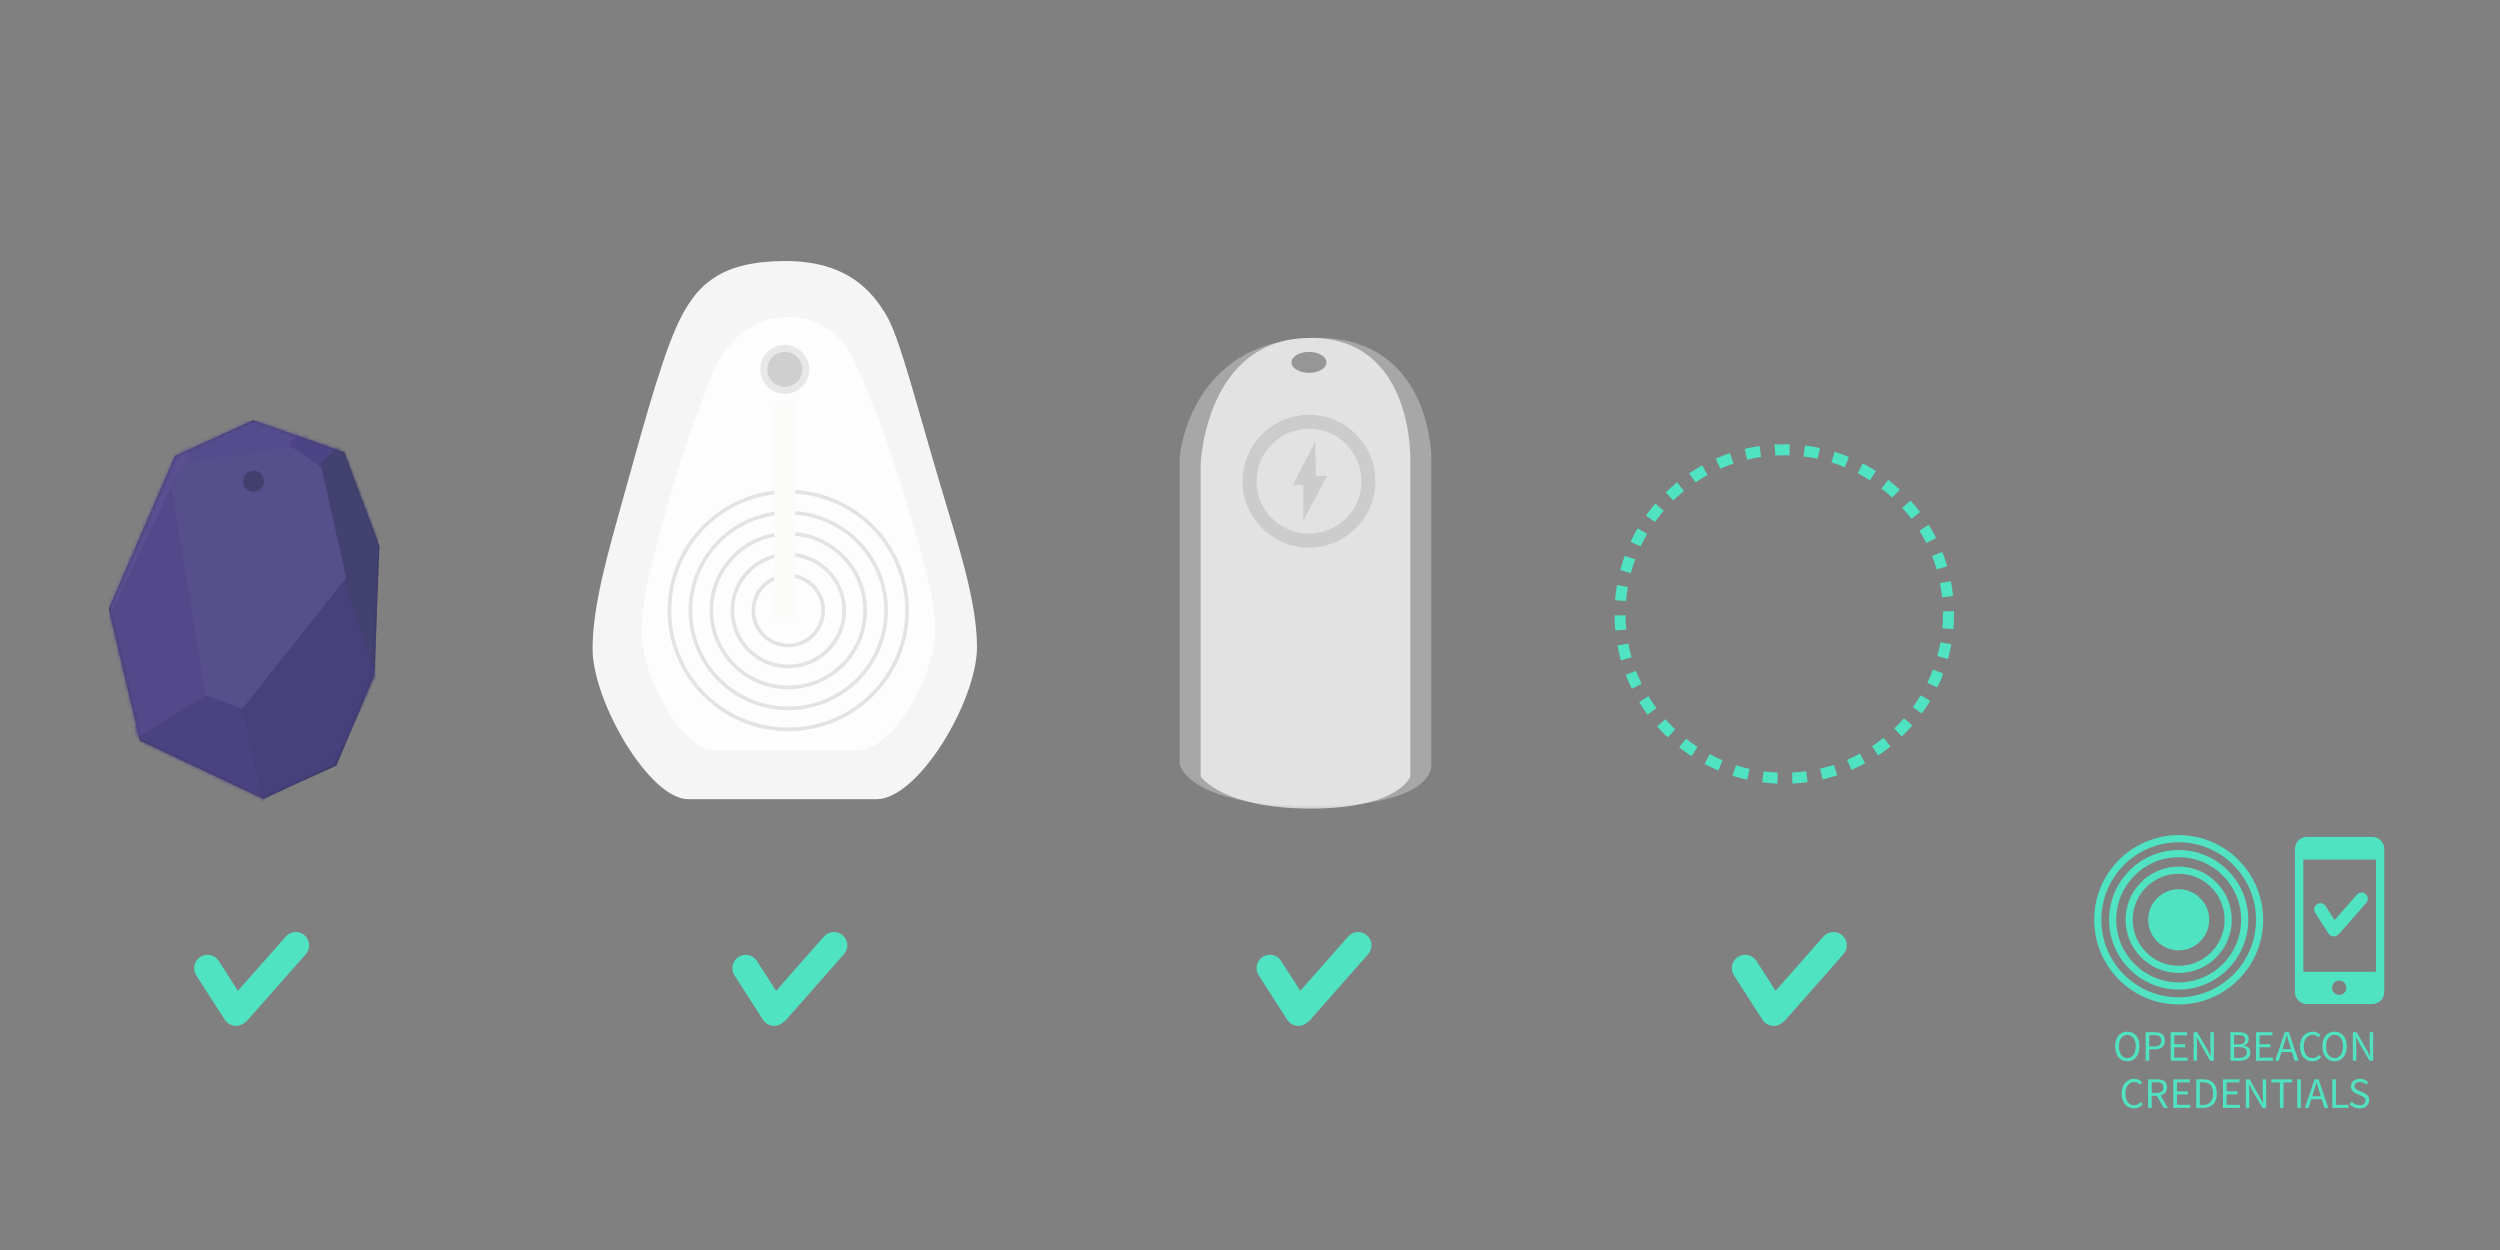 <?xml version="1.0" encoding="UTF-8" standalone="no"?>
<svg width="680px" height="340px" viewBox="0 0 680 340" version="1.1" xmlns="http://www.w3.org/2000/svg" xmlns:xlink="http://www.w3.org/1999/xlink" xmlns:sketch="http://www.bohemiancoding.com/sketch/ns">
    <rect x="0" y="0" width="680" height="340" fill="#808080" stroke="none"/>
    <!-- Generator: Sketch 3.0.3 (7891) - http://www.bohemiancoding.com/sketch -->
    <title>post_supported_beacons</title>
    <desc>Created with Sketch.</desc>
    <defs>
        <path id="path-1" d="M17.599,9.286 L38.875,-0.434 L63.608,8.257 L73.211,33.748 L71.869,68.902 L61.501,93.527 L41.576,102.548 L8.05,86.721 L-0.416,50.908 L17.599,9.286 Z"></path>
    </defs>
    <g id="Page-1" stroke="none" stroke-width="1" fill="none" fill-rule="evenodd" sketch:type="MSPage">
        <g id="post_supported_beacons" sketch:type="MSArtboardGroup">
            <g id="Group_2_" sketch:type="MSLayerGroup" transform="translate(30, 114.726)">
                <mask id="mask-2" sketch:name="Rectangle-8" fill="white">
                    <use xlink:href="#path-1"></use>
                </mask>
                <use id="Rectangle-8" fill="#3C3A66" sketch:type="MSShapeGroup" xlink:href="#path-1"></use>
                <path d="M20.01,6.642 L19.011,12.859 L47.794,8.523 L51.682,2.576 L37.844,-1.829 L20.01,6.642 L20.01,6.642 Z" id="Path-33" fill="#554C8E" sketch:type="MSShapeGroup" mask="url(#mask-2)"></path>
                <path d="M47.14,9.356 L55.817,13.288 L64.432,6.031 L51.728,1.452 L47.14,9.356 L47.14,9.356 Z" id="Path-34" fill="#4D4486" sketch:type="MSShapeGroup" mask="url(#mask-2)"></path>
                <path d="M63.188,5.703 L56.664,11.835 L62.538,40.15 L72.104,68.185 L72.869,30.924 L63.188,5.703 L63.188,5.703 Z" id="Path-35" fill="#42416F" sketch:type="MSShapeGroup" mask="url(#mask-2)"></path>
                <path d="M21.546,3.625 L20.784,11.465 L-1.156,55.355 L-2.487,51.038 L18.379,6.481 L21.546,3.625 L21.546,3.625 Z" id="Path-36" fill="#594F91" sketch:type="MSShapeGroup" mask="url(#mask-2)"></path>
                <path d="M26.046,70.277 L36.506,74.457 L42.602,104.241 L5.962,86.437 L4.329,83.99 L26.046,70.277 Z" id="Path-37" fill="#4B4281" sketch:type="MSShapeGroup" mask="url(#mask-2)"></path>
                <path d="M8.287,86.531 L42.517,98.394 L60.463,92.961 L71.259,69.247 L71.259,86.533 L41.853,103.818 L9.399,91.562 L8.287,86.531 L8.287,86.531 Z" id="Path-38" sketch:type="MSShapeGroup" mask="url(#mask-2)"></path>
                <path d="M17.759,14.984 L26.334,74.251 L5.796,86.759 L-1.454,55.587 L17.759,14.984 L17.759,14.984 Z" id="Path-39" fill="#53498A" sketch:type="MSShapeGroup" mask="url(#mask-2)"></path>
                <path d="M35.325,75.541 L41.478,102.92 L61.051,93.189 L72.473,69.449 L63.426,42.511 L35.325,75.541 Z" id="Path-40" fill="#46407B" sketch:type="MSShapeGroup" mask="url(#mask-2)"></path>
                <path d="M25.963,74.437 L35.912,78.096 L64.153,42.431 L57.407,12.321 L49.223,6.821 L19.334,11.42 L16.635,17.283 L25.963,74.437 Z" id="Path-41" fill="#574E8C" sketch:type="MSShapeGroup" mask="url(#mask-2)"></path>
                <ellipse id="Oval-1" fill="#443E6D" sketch:type="MSShapeGroup" mask="url(#mask-2)" cx="38.973" cy="16.16" rx="2.852" ry="2.852"></ellipse>
            </g>
            <g id="Group" sketch:type="MSLayerGroup" transform="translate(161.179, 71)">
                <path d="M52.489,0 C34.992,3.16603248e-15 28.767,6.43 24.318,14.79 C19.869,23.15 15.435,38.789 8.248,64.76 C4.329,78.921 0,93.518 0,105.477 C6.24163682e-16,119.747 15.411,146.388 26.05,146.388 L77.17,146.388 C88.734,146.388 104.563,119.455 104.563,105.038 C104.563,92.059 99.003,75.87 94.518,60.667 C87.341,36.343 83.441,20.711 79.927,14.79 C76.414,8.868 69.847,0 52.489,0 Z" id="Rectangle-3" fill="#F5F5F5" sketch:type="MSShapeGroup"></path>
                <path d="M53.405,15.209 C38.772,15.209 33.194,29.403 33.194,29.403 C33.194,29.403 26.217,45.548 20.206,67.135 C16.928,78.904 13.308,91.037 13.308,100.977 C13.308,112.838 24.296,133.08 33.194,133.08 L72.147,133.08 C81.818,133.08 93.156,112.595 93.156,100.612 C93.156,89.824 88.506,76.368 84.755,63.732 C78.752,43.516 72.147,29.403 72.147,29.403 C72.147,29.403 67.923,15.209 53.405,15.209 Z" id="Rectangle-5" opacity="0.822" fill="#FFFFFF" sketch:type="MSShapeGroup"></path>
                <g transform="translate(20.913, 62.738)" stroke="#E4E3E1" sketch:type="MSShapeGroup">
                    <path d="M32.319,64.639 C50.169,64.639 64.639,50.169 64.639,32.319 C64.639,14.47 50.169,0 32.319,0 C14.47,0 0,14.47 0,32.319 C0,50.169 14.47,64.639 32.319,64.639 Z" id="Oval-6"></path>
                    <ellipse id="Oval-16" cx="32.319" cy="32.319" rx="26.616" ry="26.616"></ellipse>
                    <ellipse id="Oval-17" cx="32.319" cy="32.319" rx="20.913" ry="20.913"></ellipse>
                    <ellipse id="Oval-18" cx="32.319" cy="32.319" rx="15.209" ry="15.209"></ellipse>
                    <ellipse id="Oval-19" cx="32.319" cy="32.319" rx="9.506" ry="9.506"></ellipse>
                </g>
                <rect id="Rectangle-4" fill="#FBFBF9" sketch:type="MSShapeGroup" x="49.43" y="38.023" width="5.703" height="58.935"></rect>
                <ellipse id="Oval-4" opacity="0.084" fill="#010000" sketch:type="MSShapeGroup" cx="52.281" cy="29.468" rx="6.654" ry="6.654"></ellipse>
                <ellipse id="Oval-15" opacity="0.109" fill="#010000" sketch:type="MSShapeGroup" cx="52.281" cy="29.468" rx="4.753" ry="4.753"></ellipse>
            </g>
            <g id="Group" sketch:type="MSLayerGroup" transform="translate(320.874, 91.913)">
                <path d="M35.439,3.80945275e-14 C2.438,1.353 0,32.319 0,32.319 L0,115.969 C0,115.969 1.971,127.376 36.111,127.376 C70.251,127.376 68.441,115.969 68.441,115.969 L68.441,32.319 C68.441,32.319 68.441,-1.353 35.439,3.80945275e-14 Z" id="Rectangle-6" opacity="0.439" fill="#D8D8D8" sketch:type="MSShapeGroup"></path>
                <path d="M35.627,0 C6.875,-1.43380967e-09 5.703,34.371 5.703,34.371 L5.703,119.289 C5.703,119.289 11.484,128.015 35.627,128.015 C59.769,128.015 62.738,119.289 62.738,119.289 L62.738,34.371 C62.738,34.371 64.379,1.43381397e-09 35.627,0 Z" id="Rectangle-7" opacity="0.668" fill="#FFFFFF" sketch:type="MSShapeGroup"></path>
                <ellipse id="Oval-31" opacity="0.338" fill="#010000" sketch:type="MSShapeGroup" cx="35.171" cy="6.654" rx="4.753" ry="2.852"></ellipse>
                <path d="M35.171,57.034 C45.146,57.034 53.232,48.948 53.232,38.973 C53.232,28.999 45.146,20.913 35.171,20.913 C25.196,20.913 17.11,28.999 17.11,38.973 C17.11,48.948 25.196,57.034 35.171,57.034 Z M35.171,53.232 C43.046,53.232 49.43,46.848 49.43,38.973 C49.43,31.099 43.046,24.715 35.171,24.715 C27.296,24.715 20.913,31.099 20.913,38.973 C20.913,46.848 27.296,53.232 35.171,53.232 Z" id="Oval-32" opacity="0.1" fill="#010000" sketch:type="MSShapeGroup"></path>
                <path d="M36.909,28.154 L30.728,40.049 L33.641,40.049 L33.641,49.649 L40.134,37.505 L37.009,37.505 L36.909,28.154 Z" id="Path-42" opacity="0.1" fill="#010000" sketch:type="MSShapeGroup"></path>
            </g>
            <ellipse id="Oval-34" stroke="#50E3C2" stroke-width="3" stroke-linejoin="round" stroke-dasharray="4" sketch:type="MSShapeGroup" cx="485.323" cy="167.008" rx="44.677" ry="44.677"></ellipse>
            <path d="M77.732,254.737 L64.714,269.502 L59.49,261.367 C58.406,259.681 56.164,259.193 54.48,260.277 C52.795,261.361 52.307,263.605 53.39,265.291 L61.148,277.369 C61.84,278.447 63.008,279.035 64.201,279.035 C64.873,279.035 65.552,278.849 66.158,278.458 C66.322,278.353 66.472,278.234 66.613,278.107 C66.884,277.931 67.138,277.72 67.361,277.466 L83.17,259.538 C84.495,258.036 84.351,255.743 82.85,254.417 C81.349,253.091 79.057,253.235 77.732,254.737 Z" id="Fill-42" fill="#50E3C2" sketch:type="MSShapeGroup"></path>
            <path d="M224.12,254.737 L211.102,269.502 L205.878,261.367 C204.794,259.681 202.551,259.193 200.867,260.277 C199.182,261.361 198.695,263.605 199.778,265.291 L207.535,277.369 C208.228,278.447 209.396,279.035 210.589,279.035 C211.26,279.035 211.94,278.849 212.546,278.458 C212.71,278.353 212.859,278.234 213.001,278.107 C213.271,277.931 213.525,277.72 213.749,277.466 L229.557,259.538 C230.882,258.036 230.739,255.743 229.238,254.417 C227.737,253.091 225.445,253.235 224.12,254.737 Z" id="Fill-43" fill="#50E3C2" sketch:type="MSShapeGroup"></path>
            <path d="M366.705,254.737 L353.687,269.502 L348.463,261.367 C347.38,259.681 345.137,259.193 343.453,260.277 C341.768,261.361 341.28,263.605 342.364,265.291 L350.121,277.369 C350.813,278.447 351.981,279.035 353.174,279.035 C353.846,279.035 354.525,278.849 355.131,278.458 C355.295,278.353 355.445,278.234 355.586,278.107 C355.857,277.931 356.111,277.72 356.334,277.466 L372.143,259.538 C373.468,258.036 373.324,255.743 371.823,254.417 C370.322,253.091 368.03,253.235 366.705,254.737 Z" id="Fill-44" fill="#50E3C2" sketch:type="MSShapeGroup"></path>
            <path d="M495.983,254.737 L482.965,269.502 L477.74,261.367 C476.657,259.681 474.414,259.193 472.73,260.277 C471.045,261.361 470.558,263.605 471.641,265.291 L479.398,277.369 C480.091,278.447 481.259,279.035 482.452,279.035 C483.123,279.035 483.802,278.849 484.409,278.458 C484.572,278.353 484.722,278.234 484.864,278.107 C485.134,277.931 485.388,277.72 485.612,277.466 L501.42,259.538 C502.745,258.036 502.602,255.743 501.101,254.417 C499.599,253.091 497.308,253.235 495.983,254.737 Z" id="Fill-45" fill="#50E3C2" sketch:type="MSShapeGroup"></path>
            <g id="Group" sketch:type="MSLayerGroup" transform="translate(570, 227)" fill="#50E3C2">
                <g transform="translate(-0.077, -0.107)" sketch:type="MSShapeGroup">
                    <path d="M0.671,23.288 L1.643,23.288 C1.643,17.463 3.996,12.199 7.803,8.381 C11.613,4.564 16.866,2.207 22.678,2.206 C28.49,2.207 33.742,4.564 37.552,8.381 C41.361,12.199 43.713,17.463 43.714,23.288 C43.713,29.113 41.361,34.377 37.552,38.195 C33.742,42.012 28.49,44.369 22.678,44.37 C16.866,44.369 11.613,42.012 7.803,38.195 C3.996,34.377 1.643,29.113 1.643,23.288 L-0.301,23.288 C-0.302,29.644 2.272,35.408 6.429,39.573 C10.584,43.739 16.335,46.318 22.678,46.318 C29.02,46.318 34.771,43.739 38.927,39.573 C43.084,35.408 45.658,29.644 45.657,23.288 C45.658,16.931 43.084,11.167 38.927,7.003 C34.771,2.837 29.02,0.258 22.678,0.258 C16.335,0.258 10.584,2.837 6.429,7.003 C2.272,11.167 -0.302,16.931 -0.301,23.288 L0.671,23.288" id="Fill-15"></path>
                    <path d="M4.72,23.288 L5.692,23.288 C5.692,18.584 7.592,14.334 10.667,11.251 C13.744,8.169 17.984,6.265 22.678,6.265 C27.371,6.265 31.612,8.169 34.688,11.251 C37.764,14.334 39.663,18.584 39.664,23.288 C39.663,27.992 37.764,32.241 34.688,35.325 C31.612,38.407 27.371,40.31 22.678,40.311 C17.984,40.31 13.744,38.407 10.667,35.325 C7.592,32.241 5.692,27.992 5.692,23.288 L3.748,23.288 C3.748,28.524 5.868,33.272 9.292,36.702 C12.715,40.134 17.453,42.259 22.678,42.259 C27.902,42.259 32.641,40.134 36.063,36.702 C39.487,33.272 41.608,28.524 41.607,23.288 C41.608,18.052 39.487,13.303 36.063,9.873 C32.641,6.442 27.902,4.316 22.678,4.317 C17.453,4.316 12.715,6.442 9.292,9.873 C5.868,13.303 3.748,18.052 3.748,23.288 L4.72,23.288" id="Fill-16"></path>
                    <path d="M14.383,23.288 C14.383,18.697 18.096,14.975 22.678,14.975 C27.259,14.975 30.973,18.697 30.973,23.288 C30.973,27.879 27.259,31.601 22.678,31.601 C18.096,31.601 14.383,27.879 14.383,23.288" id="Fill-17"></path>
                    <path d="M9.214,23.288 L10.186,23.288 C10.187,19.828 11.583,16.704 13.845,14.436 C16.109,12.169 19.225,10.769 22.678,10.769 C26.13,10.769 29.247,12.169 31.51,14.436 C33.772,16.704 35.168,19.828 35.169,23.288 C35.168,26.748 33.772,29.871 31.51,32.14 C29.247,34.407 26.13,35.806 22.678,35.806 C19.225,35.806 16.109,34.407 13.845,32.14 C11.583,29.871 10.187,26.748 10.186,23.288 L8.242,23.288 C8.242,27.28 9.86,30.903 12.471,33.517 C15.08,36.134 18.694,37.755 22.678,37.754 C26.661,37.755 30.276,36.134 32.885,33.517 C35.496,30.903 37.113,27.28 37.113,23.288 C37.113,19.296 35.496,15.673 32.885,13.058 C30.276,10.442 26.661,8.82 22.678,8.821 C18.694,8.82 15.08,10.442 12.47,13.058 C9.86,15.673 8.242,19.296 8.242,23.288 L9.214,23.288" id="Fill-18"></path>
                    <path d="M78.602,4 C78.602,2.207 77.152,0.753 75.362,0.753 L57.544,0.753 C55.755,0.753 54.304,2.207 54.304,4 L54.304,42.962 C54.304,44.756 55.755,46.209 57.544,46.209 L75.362,46.209 C77.152,46.209 78.602,44.756 78.602,42.962 L78.602,4 L78.602,4 Z M66.345,43.72 C65.273,43.72 64.401,42.847 64.401,41.772 C64.401,40.698 65.273,39.824 66.345,39.824 C67.418,39.824 68.289,40.698 68.289,41.772 C68.289,42.847 67.418,43.72 66.345,43.72 L66.345,43.72 Z M56.572,6.922 L76.334,6.922 L76.334,37.443 L56.572,37.443 L56.572,6.922 Z" id="Fill-39"></path>
                    <path d="M71.169,16.446 L65.089,23.351 L62.649,19.547 C62.143,18.758 61.096,18.53 60.309,19.037 C59.522,19.544 59.294,20.593 59.8,21.382 L63.423,27.031 C63.747,27.535 64.292,27.81 64.85,27.81 C65.163,27.81 65.48,27.723 65.763,27.54 C65.84,27.491 65.91,27.435 65.976,27.376 C66.102,27.294 66.221,27.195 66.325,27.076 L73.709,18.691 C74.327,17.989 74.26,16.916 73.559,16.296 C72.858,15.676 71.788,15.743 71.169,16.446 Z" id="Fill-40"></path>
                    <path d="M8.707,61.774 C8.218,61.774 7.771,61.679 7.366,61.489 C6.96,61.3 6.611,61.029 6.32,60.678 C6.028,60.327 5.802,59.9 5.64,59.399 C5.479,58.897 5.398,58.335 5.398,57.711 C5.398,57.087 5.479,56.529 5.64,56.035 C5.802,55.541 6.028,55.123 6.32,54.78 C6.611,54.436 6.96,54.173 7.366,53.992 C7.771,53.81 8.218,53.719 8.707,53.719 C9.195,53.719 9.643,53.812 10.048,53.998 C10.454,54.183 10.805,54.448 11.1,54.791 C11.396,55.135 11.624,55.553 11.786,56.047 C11.947,56.54 12.028,57.095 12.028,57.711 C12.028,58.335 11.947,58.897 11.786,59.399 C11.624,59.9 11.396,60.327 11.1,60.678 C10.805,61.029 10.454,61.3 10.048,61.489 C9.643,61.679 9.195,61.774 8.707,61.774 Z M8.707,60.909 C9.054,60.909 9.367,60.834 9.646,60.684 C9.926,60.534 10.166,60.319 10.367,60.038 C10.568,59.758 10.724,59.422 10.834,59.032 C10.945,58.641 11,58.201 11,57.711 C11,57.229 10.945,56.795 10.834,56.408 C10.724,56.021 10.568,55.694 10.367,55.425 C10.166,55.157 9.926,54.949 9.646,54.803 C9.367,54.657 9.054,54.584 8.707,54.584 C8.36,54.584 8.047,54.657 7.767,54.803 C7.488,54.949 7.247,55.157 7.046,55.425 C6.846,55.694 6.69,56.021 6.58,56.408 C6.469,56.795 6.414,57.229 6.414,57.711 C6.414,58.201 6.469,58.641 6.58,59.032 C6.69,59.422 6.846,59.758 7.046,60.038 C7.247,60.319 7.488,60.534 7.767,60.684 C8.047,60.834 8.36,60.909 8.707,60.909 Z M13.694,53.862 L16.07,53.862 C16.495,53.862 16.885,53.901 17.24,53.98 C17.594,54.059 17.896,54.187 18.144,54.365 C18.392,54.543 18.585,54.778 18.723,55.07 C18.861,55.362 18.93,55.721 18.93,56.148 C18.93,56.558 18.861,56.913 18.723,57.214 C18.585,57.514 18.39,57.762 18.138,57.96 C17.886,58.157 17.584,58.305 17.234,58.404 C16.883,58.503 16.495,58.552 16.07,58.552 L14.675,58.552 L14.675,61.631 L13.694,61.631 L13.694,53.862 Z M15.952,57.747 C16.629,57.747 17.131,57.618 17.458,57.362 C17.785,57.105 17.949,56.7 17.949,56.148 C17.949,55.587 17.783,55.198 17.452,54.981 C17.122,54.764 16.621,54.655 15.952,54.655 L14.675,54.655 L14.675,57.747 L15.952,57.747 Z M20.502,53.862 L24.969,53.862 L24.969,54.691 L21.482,54.691 L21.482,57.131 L24.425,57.131 L24.425,57.972 L21.482,57.972 L21.482,60.791 L25.087,60.791 L25.087,61.631 L20.502,61.631 L20.502,53.862 Z M26.73,53.862 L27.746,53.862 L30.547,58.741 L31.386,60.352 L31.433,60.352 C31.41,59.957 31.384,59.549 31.357,59.126 C31.329,58.704 31.315,58.287 31.315,57.877 L31.315,53.862 L32.249,53.862 L32.249,61.631 L31.233,61.631 L28.42,56.74 L27.581,55.141 L27.533,55.141 C27.565,55.536 27.594,55.936 27.622,56.343 C27.65,56.75 27.663,57.158 27.663,57.569 L27.663,61.631 L26.73,61.631 L26.73,53.862 Z M36.763,53.862 L39.068,53.862 C39.462,53.862 39.822,53.897 40.149,53.968 C40.476,54.039 40.756,54.15 40.988,54.3 C41.221,54.45 41.402,54.645 41.532,54.886 C41.662,55.127 41.727,55.417 41.727,55.757 C41.727,56.144 41.617,56.493 41.396,56.805 C41.176,57.117 40.837,57.332 40.38,57.45 L40.38,57.498 C40.947,57.585 41.388,57.782 41.703,58.09 C42.019,58.398 42.176,58.82 42.176,59.357 C42.176,59.736 42.105,60.068 41.963,60.352 C41.822,60.637 41.621,60.873 41.361,61.063 C41.101,61.252 40.79,61.395 40.427,61.489 C40.065,61.584 39.667,61.631 39.233,61.631 L36.763,61.631 L36.763,53.862 Z M38.891,57.178 C39.56,57.178 40.039,57.063 40.327,56.835 C40.614,56.606 40.758,56.274 40.758,55.84 C40.758,55.413 40.606,55.107 40.303,54.922 C40,54.736 39.545,54.643 38.938,54.643 L37.744,54.643 L37.744,57.178 L38.891,57.178 Z M39.092,60.85 C39.761,60.85 40.281,60.725 40.652,60.477 C41.022,60.228 41.207,59.839 41.207,59.31 C41.207,58.828 41.026,58.475 40.663,58.25 C40.301,58.025 39.777,57.912 39.092,57.912 L37.744,57.912 L37.744,60.85 L39.092,60.85 Z M43.713,53.862 L48.18,53.862 L48.18,54.691 L44.694,54.691 L44.694,57.131 L47.636,57.131 L47.636,57.972 L44.694,57.972 L44.694,60.791 L48.298,60.791 L48.298,61.631 L43.713,61.631 L43.713,53.862 Z M53.486,59.263 L50.662,59.263 L49.917,61.631 L48.913,61.631 L51.536,53.862 L52.647,53.862 L55.271,61.631 L54.219,61.631 L53.486,59.263 Z M53.238,58.469 L52.872,57.285 C52.73,56.85 52.596,56.418 52.47,55.988 C52.344,55.557 52.218,55.117 52.092,54.667 L52.044,54.667 C51.926,55.117 51.804,55.557 51.678,55.988 C51.552,56.418 51.418,56.85 51.276,57.285 L50.91,58.469 L53.238,58.469 Z M55.684,57.747 C55.684,57.123 55.771,56.562 55.944,56.065 C56.118,55.567 56.358,55.145 56.665,54.797 C56.973,54.45 57.337,54.183 57.759,53.998 C58.18,53.812 58.639,53.719 59.135,53.719 C59.608,53.719 60.022,53.816 60.376,54.01 C60.731,54.203 61.022,54.426 61.251,54.679 L60.695,55.307 C60.491,55.085 60.264,54.91 60.016,54.78 C59.768,54.649 59.478,54.584 59.147,54.584 C58.777,54.584 58.442,54.657 58.143,54.803 C57.843,54.949 57.587,55.159 57.374,55.431 C57.162,55.703 56.996,56.033 56.878,56.42 C56.76,56.807 56.701,57.241 56.701,57.723 C56.701,58.212 56.758,58.653 56.872,59.043 C56.986,59.434 57.146,59.768 57.351,60.044 C57.556,60.321 57.806,60.534 58.101,60.684 C58.397,60.834 58.73,60.909 59.1,60.909 C59.478,60.909 59.807,60.834 60.087,60.684 C60.366,60.534 60.632,60.321 60.885,60.044 L61.44,60.648 C61.133,61.004 60.786,61.28 60.4,61.477 C60.014,61.675 59.573,61.774 59.076,61.774 C58.588,61.774 58.137,61.683 57.723,61.501 C57.309,61.32 56.951,61.057 56.648,60.714 C56.344,60.37 56.108,59.948 55.939,59.446 C55.769,58.945 55.684,58.378 55.684,57.747 Z M65.068,61.774 C64.58,61.774 64.133,61.679 63.727,61.489 C63.321,61.3 62.972,61.029 62.681,60.678 C62.389,60.327 62.163,59.9 62.001,59.399 C61.84,58.897 61.759,58.335 61.759,57.711 C61.759,57.087 61.84,56.529 62.001,56.035 C62.163,55.541 62.389,55.123 62.681,54.78 C62.972,54.436 63.321,54.173 63.727,53.992 C64.133,53.81 64.58,53.719 65.068,53.719 C65.557,53.719 66.004,53.812 66.41,53.998 C66.815,54.183 67.166,54.448 67.461,54.791 C67.757,55.135 67.985,55.553 68.147,56.047 C68.308,56.54 68.389,57.095 68.389,57.711 C68.389,58.335 68.308,58.897 68.147,59.399 C67.985,59.9 67.757,60.327 67.461,60.678 C67.166,61.029 66.815,61.3 66.41,61.489 C66.004,61.679 65.557,61.774 65.068,61.774 Z M65.068,60.909 C65.415,60.909 65.728,60.834 66.008,60.684 C66.287,60.534 66.528,60.319 66.729,60.038 C66.93,59.758 67.085,59.422 67.195,59.032 C67.306,58.641 67.361,58.201 67.361,57.711 C67.361,57.229 67.306,56.795 67.195,56.408 C67.085,56.021 66.93,55.694 66.729,55.425 C66.528,55.157 66.287,54.949 66.008,54.803 C65.728,54.657 65.415,54.584 65.068,54.584 C64.722,54.584 64.408,54.657 64.129,54.803 C63.849,54.949 63.609,55.157 63.408,55.425 C63.207,55.694 63.051,56.021 62.941,56.408 C62.831,56.795 62.775,57.229 62.775,57.711 C62.775,58.201 62.831,58.641 62.941,59.032 C63.051,59.422 63.207,59.758 63.408,60.038 C63.609,60.319 63.849,60.534 64.129,60.684 C64.408,60.834 64.722,60.909 65.068,60.909 Z M70.055,53.862 L71.072,53.862 L73.873,58.741 L74.712,60.352 L74.759,60.352 C74.736,59.957 74.71,59.549 74.682,59.126 C74.655,58.704 74.641,58.287 74.641,57.877 L74.641,53.862 L75.575,53.862 L75.575,61.631 L74.558,61.631 L71.745,56.74 L70.906,55.141 L70.859,55.141 C70.891,55.536 70.92,55.936 70.948,56.343 C70.975,56.75 70.989,57.158 70.989,57.569 L70.989,61.631 L70.055,61.631 L70.055,53.862 Z" id="OPEN-BEACON"></path>
                    <path d="M7.163,70.567 C7.163,69.943 7.25,69.382 7.423,68.885 C7.597,68.387 7.837,67.965 8.144,67.618 C8.452,67.27 8.816,67.004 9.238,66.818 C9.659,66.633 10.118,66.54 10.614,66.54 C11.087,66.54 11.501,66.636 11.855,66.83 C12.21,67.023 12.501,67.246 12.73,67.499 L12.174,68.127 C11.97,67.906 11.743,67.73 11.495,67.6 C11.247,67.47 10.957,67.404 10.626,67.404 C10.256,67.404 9.921,67.477 9.622,67.623 C9.322,67.77 9.066,67.979 8.853,68.251 C8.641,68.524 8.475,68.853 8.357,69.24 C8.239,69.627 8.18,70.061 8.18,70.543 C8.18,71.033 8.237,71.473 8.351,71.864 C8.465,72.255 8.625,72.588 8.83,72.865 C9.035,73.141 9.285,73.354 9.58,73.504 C9.876,73.654 10.209,73.729 10.579,73.729 C10.957,73.729 11.286,73.654 11.566,73.504 C11.845,73.354 12.111,73.141 12.363,72.865 L12.919,73.469 C12.612,73.824 12.265,74.1 11.879,74.298 C11.493,74.495 11.052,74.594 10.555,74.594 C10.067,74.594 9.616,74.503 9.202,74.321 C8.788,74.14 8.43,73.877 8.127,73.534 C7.823,73.19 7.587,72.768 7.418,72.266 C7.248,71.765 7.163,71.199 7.163,70.567 Z M18.615,74.452 L16.748,71.171 L15.342,71.171 L15.342,74.452 L14.361,74.452 L14.361,66.682 L16.784,66.682 C17.177,66.682 17.542,66.719 17.877,66.794 C18.212,66.869 18.499,66.994 18.739,67.167 C18.98,67.341 19.167,67.566 19.301,67.843 C19.435,68.119 19.502,68.459 19.502,68.861 C19.502,69.469 19.344,69.955 19.029,70.318 C18.714,70.681 18.292,70.93 17.764,71.064 L19.726,74.452 L18.615,74.452 Z M15.342,70.365 L16.642,70.365 C17.248,70.365 17.713,70.241 18.036,69.992 C18.359,69.744 18.521,69.367 18.521,68.861 C18.521,68.348 18.359,67.989 18.036,67.783 C17.713,67.578 17.248,67.475 16.642,67.475 L15.342,67.475 L15.342,70.365 Z M21.227,66.682 L25.694,66.682 L25.694,67.511 L22.208,67.511 L22.208,69.951 L25.151,69.951 L25.151,70.792 L22.208,70.792 L22.208,73.611 L25.813,73.611 L25.813,74.452 L21.227,74.452 L21.227,66.682 Z M27.455,66.682 L29.394,66.682 C30.591,66.682 31.501,67.014 32.124,67.677 C32.746,68.34 33.057,69.292 33.057,70.531 C33.057,71.147 32.978,71.698 32.821,72.184 C32.663,72.669 32.431,73.08 32.124,73.415 C31.816,73.751 31.438,74.008 30.989,74.185 C30.54,74.363 30.024,74.452 29.441,74.452 L27.455,74.452 L27.455,66.682 Z M29.323,73.646 C30.229,73.646 30.908,73.374 31.361,72.829 C31.814,72.284 32.041,71.518 32.041,70.531 C32.041,69.544 31.814,68.79 31.361,68.269 C30.908,67.748 30.229,67.487 29.323,67.487 L28.436,67.487 L28.436,73.646 L29.323,73.646 Z M34.724,66.682 L39.191,66.682 L39.191,67.511 L35.705,67.511 L35.705,69.951 L38.647,69.951 L38.647,70.792 L35.705,70.792 L35.705,73.611 L39.309,73.611 L39.309,74.452 L34.724,74.452 L34.724,66.682 Z M40.952,66.682 L41.968,66.682 L44.769,71.562 L45.608,73.173 L45.656,73.173 C45.632,72.778 45.606,72.369 45.579,71.947 C45.551,71.524 45.537,71.108 45.537,70.697 L45.537,66.682 L46.471,66.682 L46.471,74.452 L45.455,74.452 L42.642,69.56 L41.803,67.961 L41.755,67.961 C41.787,68.356 41.817,68.757 41.844,69.163 C41.872,69.57 41.885,69.979 41.885,70.389 L41.885,74.452 L40.952,74.452 L40.952,66.682 Z M50.206,67.511 L47.866,67.511 L47.866,66.682 L53.538,66.682 L53.538,67.511 L51.198,67.511 L51.198,74.452 L50.206,74.452 L50.206,67.511 Z M54.933,66.682 L55.914,66.682 L55.914,74.452 L54.933,74.452 L54.933,66.682 Z M61.587,72.083 L58.762,72.083 L58.017,74.452 L57.013,74.452 L59.637,66.682 L60.747,66.682 L63.371,74.452 L62.319,74.452 L61.587,72.083 Z M61.338,71.289 L60.972,70.105 C60.83,69.671 60.696,69.238 60.57,68.808 C60.444,68.378 60.318,67.937 60.192,67.487 L60.145,67.487 C60.027,67.937 59.904,68.378 59.778,68.808 C59.652,69.238 59.518,69.671 59.377,70.105 L59.01,71.289 L61.338,71.289 Z M64.47,66.682 L65.451,66.682 L65.451,73.611 L68.843,73.611 L68.843,74.452 L64.47,74.452 L64.47,66.682 Z M69.729,72.758 C70.005,73.05 70.33,73.285 70.704,73.463 C71.079,73.64 71.467,73.729 71.868,73.729 C72.381,73.729 72.778,73.613 73.062,73.38 C73.346,73.147 73.488,72.841 73.488,72.462 C73.488,72.264 73.454,72.097 73.387,71.959 C73.32,71.82 73.229,71.702 73.115,71.603 C73.001,71.504 72.865,71.416 72.707,71.337 C72.55,71.258 72.381,71.175 72.199,71.088 L71.088,70.602 C70.907,70.523 70.722,70.429 70.533,70.318 C70.344,70.208 70.174,70.073 70.025,69.915 C69.875,69.757 69.753,69.57 69.658,69.353 C69.564,69.136 69.517,68.885 69.517,68.601 C69.517,68.308 69.578,68.036 69.7,67.783 C69.822,67.531 69.991,67.312 70.208,67.126 C70.425,66.94 70.681,66.796 70.976,66.694 C71.272,66.591 71.597,66.54 71.951,66.54 C72.416,66.54 72.845,66.629 73.239,66.806 C73.633,66.984 73.968,67.215 74.244,67.499 L73.712,68.139 C73.476,67.91 73.214,67.73 72.926,67.6 C72.639,67.47 72.314,67.404 71.951,67.404 C71.518,67.404 71.169,67.505 70.905,67.706 C70.641,67.908 70.509,68.186 70.509,68.541 C70.509,68.731 70.547,68.891 70.622,69.021 C70.696,69.151 70.797,69.266 70.923,69.365 C71.049,69.463 71.187,69.55 71.337,69.625 C71.486,69.7 71.64,69.769 71.797,69.832 L72.897,70.306 C73.117,70.401 73.326,70.51 73.523,70.632 C73.72,70.754 73.889,70.896 74.031,71.058 C74.173,71.22 74.285,71.41 74.368,71.627 C74.451,71.844 74.492,72.095 74.492,72.379 C74.492,72.687 74.431,72.975 74.309,73.244 C74.187,73.512 74.011,73.747 73.783,73.948 C73.554,74.15 73.279,74.308 72.956,74.422 C72.633,74.537 72.266,74.594 71.857,74.594 C71.313,74.594 70.809,74.491 70.344,74.286 C69.879,74.081 69.477,73.8 69.138,73.445 L69.729,72.758 Z" id="CREDENTIALS"></path>
                </g>
            </g>
        </g>
    </g>
</svg>
